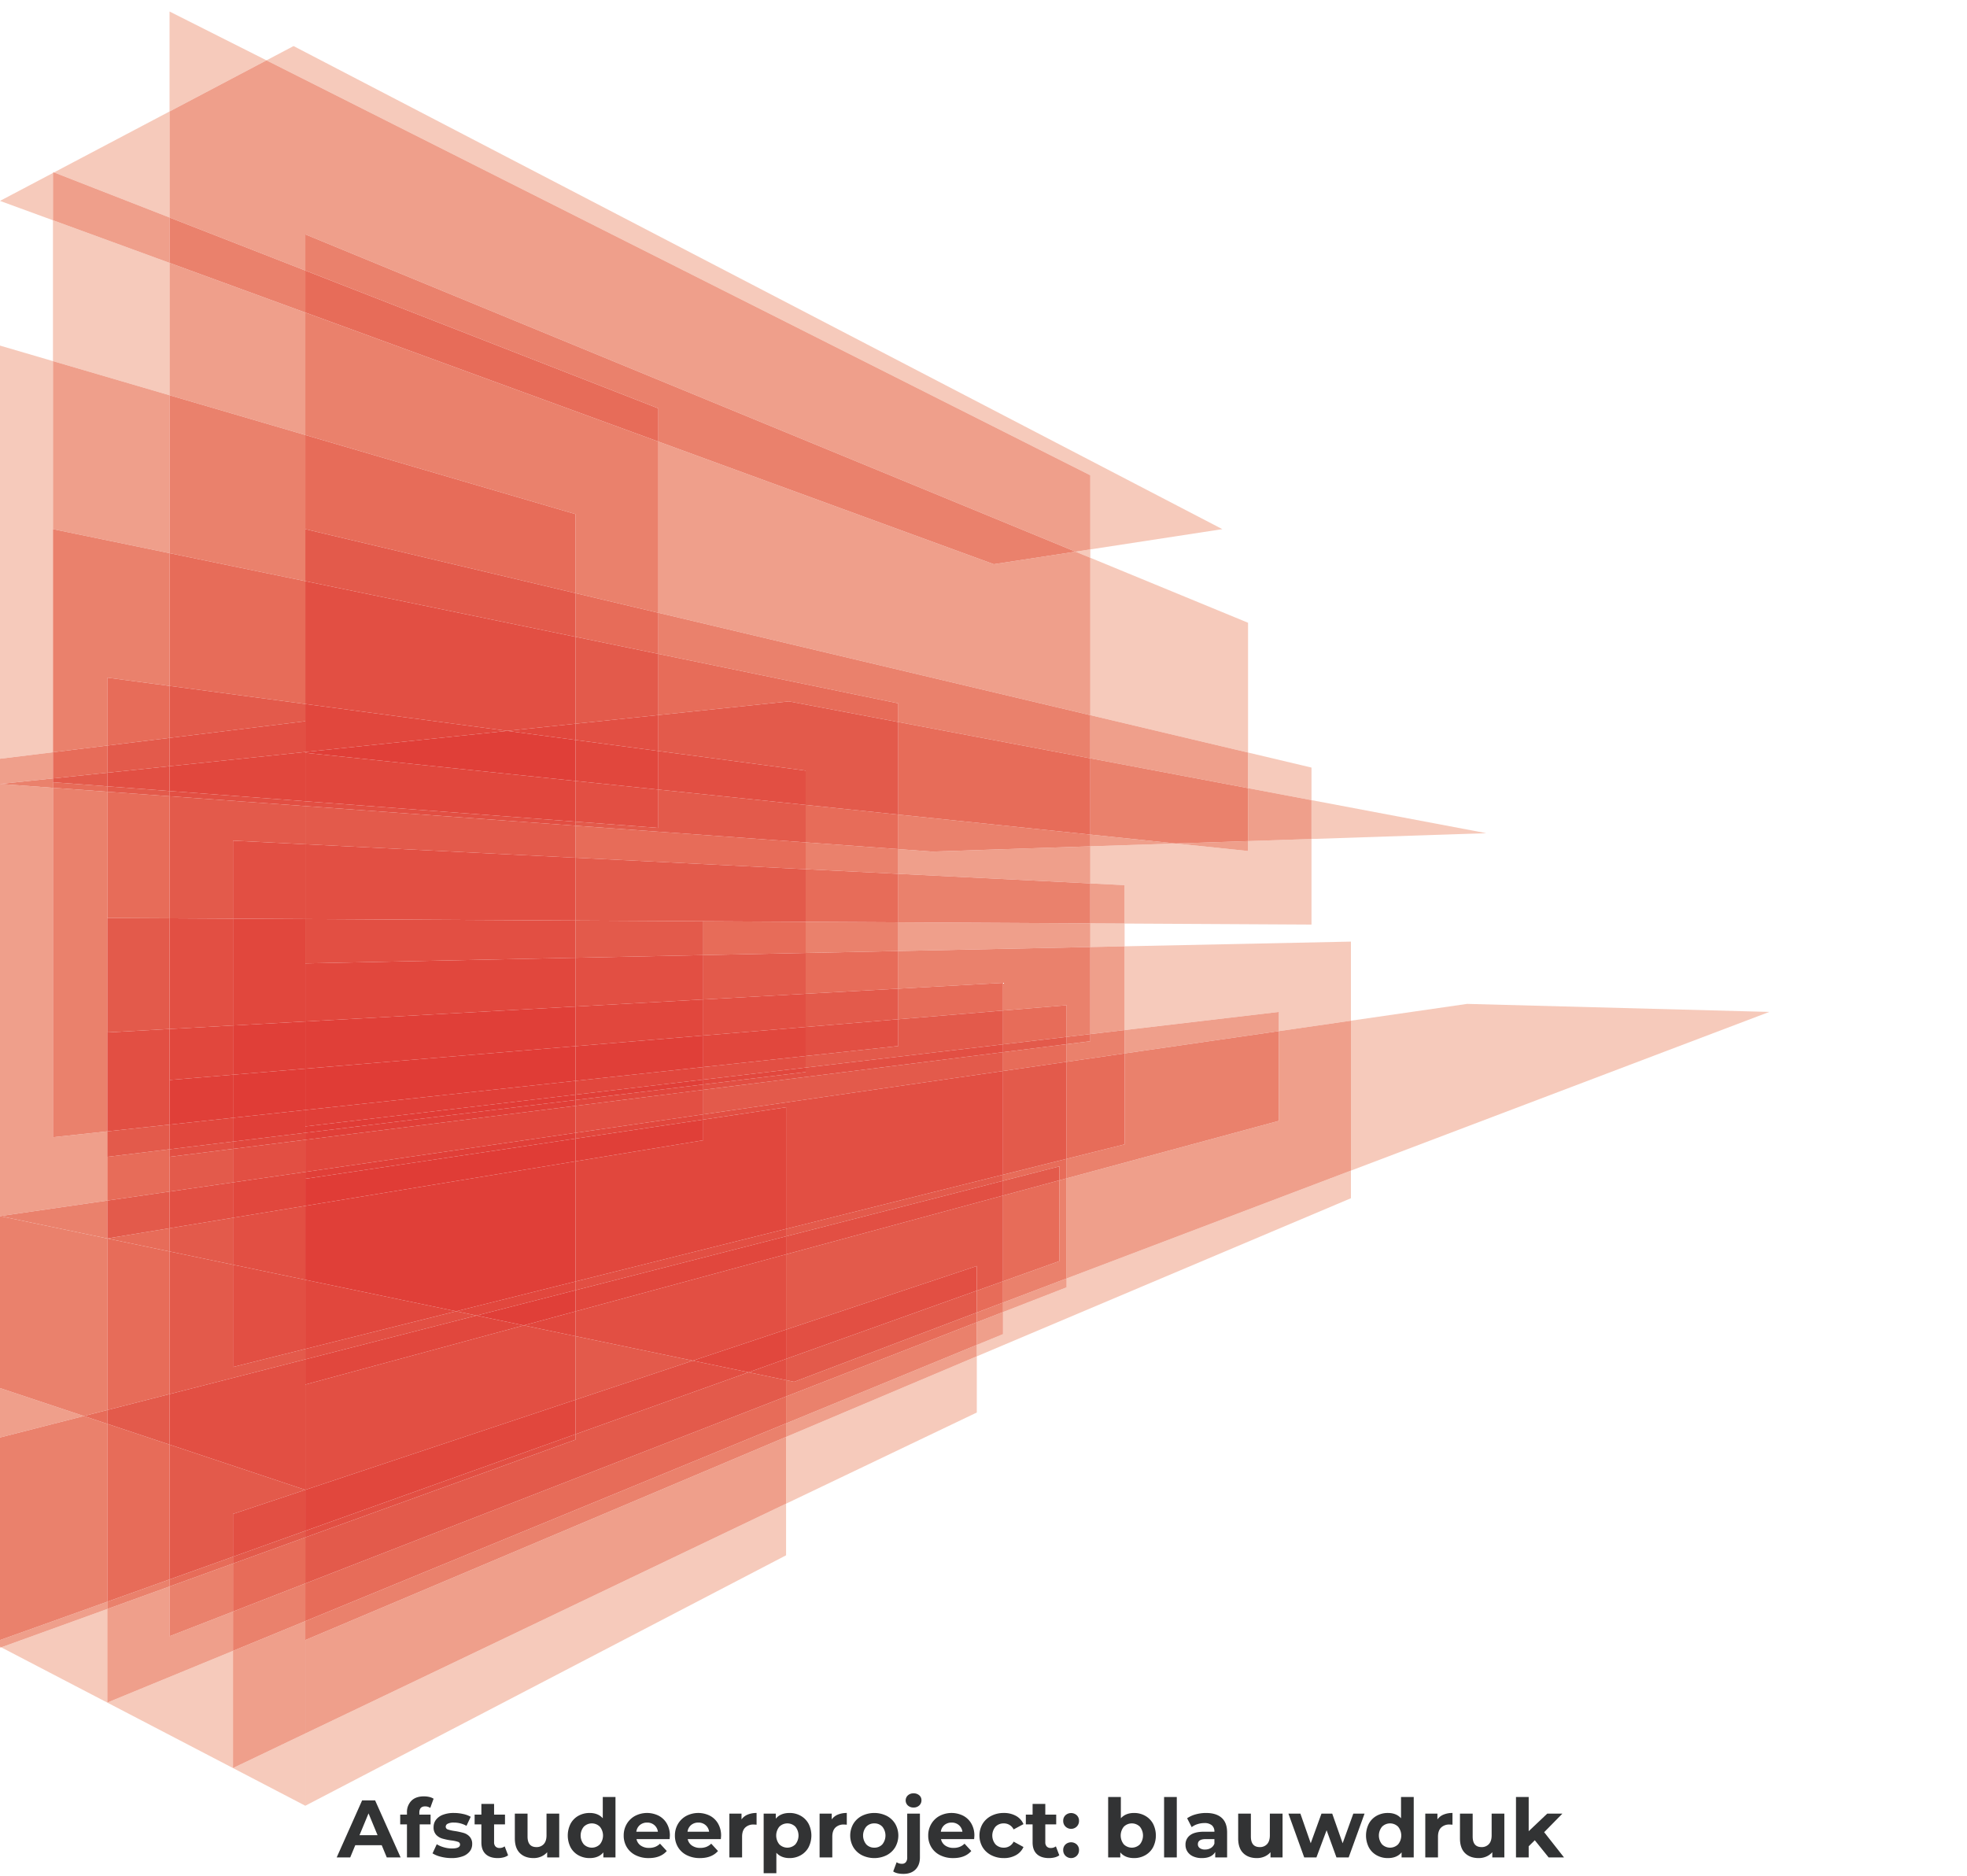 <svg xmlns="http://www.w3.org/2000/svg" viewBox="0 0 1417.323 1351.406"><title>hoofdbeeld</title><path d="M167.887,1273.799l52.101,27.135v-52.037ZM77.307,1226.623l90.58,47.175v-84.427ZM.896,1186.824,77.307,1226.621v-67.424Z" style="fill:#f6cabb"/><path d="M0,1187.148l.896-.324-.896-.466Zm0-640.508,38.162-4.691V260.165L0,248.99Z" style="fill:#f6cabb"/><polygon points="0 1186.358 0.896 1186.824 77.307 1159.197 77.307 1153.945 0 1181.596 0 1035.637 60.429 1020.175 0 1000.033 0 1186.358" style="fill:#ef9f8b"/><polygon points="0 546.64 0 876.131 77.307 864.951 77.307 815.083 38.162 819.305 38.162 567.564 0 564.796 38.162 560.803 38.162 541.949 0 546.64" style="fill:#ef9f8b"/><polygon points="0 1000.033 60.429 1020.175 77.307 1015.856 77.307 892.262 0 876.132 0 1000.033" style="fill:#ea816c"/><polygon points="219.988 1248.897 219.988 1300.934 566.404 1120.508 566.404 1083.324 219.988 1248.897" style="fill:#f6cabb"/><polygon points="122.174 1142.975 77.307 1159.197 77.307 1226.622 77.308 1226.622 167.886 1189.37 167.886 1161.049 122.174 1178.826 122.174 1142.975" style="fill:#ef9f8b"/><polygon points="122.174 1137.897 77.307 1153.945 77.307 1159.197 122.174 1142.975 122.174 1137.897" style="fill:#ea816c"/><polygon points="77.307 892.262 77.307 1015.856 122.174 1004.376 122.174 901.623 77.307 892.262" style="fill:#e76c59"/><polygon points="785.623 665.23 785.623 682.288 810.331 681.773 810.331 665.367 785.623 665.23" style="fill:#f6cabb"/><path d="M703.831,977.168l-137.427,58.064v48.091l137.427-65.685ZM167.886,1273.799h0v-.001" style="fill:#f6cabb"/><polygon points="219.987 1167.943 167.886 1189.371 167.886 1273.799 167.887 1273.798 219.987 1248.897 219.987 1167.943" style="fill:#ef9f8b"/><polygon points="566.405 1035.232 219.987 1181.596 219.987 1167.943 219.987 1248.897 566.405 1083.323 566.405 1035.232" style="fill:#ef9f8b"/><polygon points="219.987 1140.788 167.886 1161.049 167.886 1189.371 219.987 1167.943 219.987 1140.788" style="fill:#ea816c"/><polygon points="38.163 567.565 38.163 819.305 77.307 815.084 77.307 743.811 77.307 570.404 38.163 567.565" style="fill:#ea816c"/><polygon points="77.307 570.404 77.307 743.811 77.307 661.344 122.174 661.59 122.174 573.658 77.307 570.404" style="fill:#e76c59"/><path d="M774.957,397.451l10.666,4.393v-6.029ZM122.174,80.307,192.02,43.473l-69.846-35.174Z" style="fill:#f6cabb"/><polygon points="647.25 664.471 647.25 685.171 785.623 682.288 785.623 665.23 647.25 664.471" style="fill:#ef9f8b"/><polygon points="580.534 664.105 580.534 686.561 647.25 685.171 647.25 664.471 580.534 664.105" style="fill:#ea816c"/><polygon points="122.174 573.658 122.174 661.59 167.886 661.841 167.886 605.64 219.988 608.239 219.988 580.753 122.174 573.658" style="fill:#e35a4b"/><polyline points="506.751 663.7 506.751 688.098 580.534 686.561 580.534 664.105 506.751 663.7" style="fill:#e76c59"/><polygon points="167.886 605.64 167.886 661.841 219.988 662.127 219.988 608.239 167.886 605.64" style="fill:#e24f43"/><polygon points="167.886 1126.448 122.174 1142.975 122.174 1178.826 167.886 1161.049 167.886 1126.448" style="fill:#ea816c"/><polygon points="167.886 1121.547 122.174 1137.897 122.174 1142.975 167.886 1126.448 167.886 1121.547" style="fill:#e76c59"/><polygon points="122.174 901.624 122.174 1004.376 219.988 979.348 219.988 971.849 167.886 984.858 167.886 911.161 122.174 901.624" style="fill:#e35a4b"/><polygon points="167.886 911.161 167.886 984.858 219.988 971.849 219.988 922.031 167.886 911.161" style="fill:#e24f43"/><polygon points="219.987 1107.61 167.886 1126.448 167.886 1161.049 219.987 1140.788 219.987 1107.61" style="fill:#e76c59"/><polygon points="219.987 1102.911 167.886 1121.546 167.886 1126.447 219.987 1107.61 219.987 1102.911" style="fill:#e35a4b"/><path d="M899.286,542.166v25.651l45.712,8.636V552.996Zm45.712,62.278-45.712,1.517v7.156l-52.099-5.427-61.564,2.043v26.723l24.708,1.233v27.677l134.668.739Z" style="fill:#f6cabb"/><polygon points="785.623 636.456 785.623 665.231 810.331 665.366 810.331 637.689 785.623 636.456" style="fill:#ef9f8b"/><polygon points="785.623 609.733 671.684 613.514 647.25 611.742 647.25 629.554 785.623 636.457 785.623 609.733" style="fill:#ef9f8b"/><polygon points="647.25 629.554 647.25 664.471 785.623 665.231 785.623 636.457 647.25 629.554" style="fill:#ea816c"/><polygon points="580.534 606.903 580.534 626.225 647.25 629.554 647.25 611.742 580.534 606.903" style="fill:#ea816c"/><polygon points="580.534 626.225 580.534 664.105 647.25 664.471 647.25 629.553 580.534 626.225" style="fill:#e76c59"/><polygon points="414.688 594.874 414.688 617.952 580.534 626.225 580.534 606.903 414.688 594.874" style="fill:#e76c59"/><polygon points="219.987 580.752 219.987 608.239 414.688 617.952 414.688 594.874 219.987 580.752" style="fill:#e35a4b"/><polygon points="414.688 617.952 414.688 663.194 506.751 663.699 580.534 664.105 580.534 626.225 414.688 617.952" style="fill:#e35a4b"/><polygon points="219.987 608.239 219.987 662.126 414.688 663.195 414.688 617.952 219.987 608.239" style="fill:#e24f43"/><path d="M973.415,678.376l-163.084,3.397v60.329L921.487,729.029v13.836l51.928-7.51Zm0,164.984-204.879,77.703v6.4l-45.808,17.815v15.907l-18.896,7.772v8.211L973.415,863.266Z" style="fill:#f6cabb"/><polygon points="722.728 945.278 703.831 952.627 703.831 968.957 722.728 961.186 722.728 945.278" style="fill:#ef9f8b"/><polygon points="810.331 681.773 785.623 682.288 785.623 745.008 810.331 742.102 810.331 681.773" style="fill:#ef9f8b"/><polygon points="703.831 968.957 566.405 1025.475 566.405 1035.232 703.831 977.167 703.831 968.957" style="fill:#ef9f8b"/><polygon points="566.405 1025.475 219.987 1167.943 219.987 1181.596 566.405 1035.232 566.405 1025.475" style="fill:#ea816c"/><polygon points="703.831 952.626 566.405 1006.07 566.405 1025.476 703.831 968.957 703.831 952.626" style="fill:#ea816c"/><polygon points="566.405 1006.07 219.987 1140.788 219.987 1167.943 566.405 1025.475 566.405 1006.07" style="fill:#e76c59"/><polygon points="785.623 682.288 647.25 685.171 647.25 712.286 722.728 708.111 722.728 728.035 768.536 724.218 768.536 747.018 785.623 745.008 785.623 682.288" style="fill:#ea816c"/><polygon points="722.728 708.111 647.25 712.286 647.25 734.325 722.728 728.035 722.728 708.111" style="fill:#e76c59"/><polygon points="647.25 685.171 580.533 686.561 580.533 715.976 647.25 712.286 647.25 685.171" style="fill:#e76c59"/><polygon points="647.25 712.286 580.533 715.976 580.533 739.885 647.25 734.325 647.25 712.286" style="fill:#e35a4b"/><polygon points="580.534 686.561 506.75 688.098 506.75 720.057 580.534 715.976 580.534 686.561" style="fill:#e35a4b"/><polygon points="580.534 715.976 506.75 720.057 506.75 746.033 580.534 739.885 580.534 715.976" style="fill:#e24f43"/><polygon points="768.536 921.064 722.728 938.437 722.728 945.278 768.536 927.464 768.536 921.064" style="fill:#ef9f8b"/><polygon points="722.728 938.437 703.831 945.604 703.831 952.626 722.728 945.278 722.728 938.437" style="fill:#ea816c"/><polygon points="703.831 945.603 572.208 995.524 566.405 994.313 566.405 1006.07 703.831 952.626 703.831 945.603" style="fill:#e76c59"/><polygon points="539.374 988.673 414.689 1033.271 414.689 1037.215 219.988 1107.61 219.988 1140.788 566.404 1006.07 566.404 994.313 539.374 988.673" style="fill:#e35a4b"/><polygon points="414.688 1033.271 219.988 1102.911 219.988 1107.61 414.688 1037.215 414.688 1033.271" style="fill:#e24f43"/><polygon points="768.536 724.218 722.728 728.035 722.728 752.405 768.536 747.018 768.536 724.218" style="fill:#e76c59"/><polygon points="722.728 728.035 647.25 734.325 647.25 753.61 580.534 760.806 580.534 769.129 722.728 752.406 722.728 728.035" style="fill:#e35a4b"/><polygon points="580.534 760.806 506.75 768.764 506.75 777.807 580.534 769.129 580.534 760.806" style="fill:#e24f43"/><polygon points="647.25 734.325 580.533 739.885 580.533 760.806 647.25 753.61 647.25 734.325" style="fill:#e24f43"/><polygon points="580.534 739.885 506.75 746.034 506.75 768.764 580.534 760.806 580.534 739.885" style="fill:#e1473d"/><polygon points="921.487 729.029 810.331 742.103 810.331 758.941 921.487 742.865 921.487 729.029" style="fill:#ef9f8b"/><polygon points="810.331 742.103 785.623 745.008 785.623 750.151 768.536 752.297 768.536 764.985 810.331 758.941 810.331 742.103" style="fill:#ea816c"/><polygon points="785.623 745.008 768.536 747.018 768.536 752.297 785.623 750.151 785.623 745.008" style="fill:#e76c59"/><polygon points="328.674 944.71 219.987 971.849 219.987 979.348 343.373 947.777 328.674 944.71" style="fill:#e24f43"/><polygon points="768.536 752.296 722.728 758.048 722.728 771.61 768.536 764.985 768.536 752.296" style="fill:#e76c59"/><polygon points="722.728 758.048 506.75 785.163 506.75 802.845 722.728 771.61 722.728 758.048" style="fill:#e35a4b"/><polygon points="219.987 922.033 219.987 971.849 328.674 944.71 219.987 922.033" style="fill:#e1473d"/><polygon points="768.536 747.018 722.728 752.405 722.728 758.048 768.536 752.296 768.536 747.018" style="fill:#e35a4b"/><polygon points="722.728 752.405 580.534 769.129 580.534 772.355 506.75 781.312 506.75 785.163 722.728 758.048 722.728 752.405" style="fill:#e24f43"/><polygon points="580.534 769.129 506.75 777.807 506.75 781.312 580.534 772.355 580.534 769.129" style="fill:#e1473d"/><polygon points="785.623 401.844 785.623 515.236 899.286 542.166 899.286 448.661 785.623 401.844" style="fill:#f6cabb"/><polygon points="474.369 318.128 474.369 441.491 785.623 515.236 785.623 401.844 774.957 397.451 716.09 406.482 474.369 318.128" style="fill:#ef9f8b"/><path d="M785.623,515.236v31.106l113.663,21.475V542.166Zm113.663,90.725-52.099,1.729,52.099,5.427Z" style="fill:#ef9f8b"/><polygon points="474.369 441.491 474.369 471.106 647.25 506.73 647.25 520.199 785.623 546.342 785.623 515.236 474.369 441.491" style="fill:#ea816c"/><polygon points="474.369 471.106 474.369 515.156 568.449 505.311 647.25 520.198 647.25 506.729 474.369 471.106" style="fill:#e76c59"/><path d="M38.163,123.916v.695l.757-.399Zm0,34.77V260.164l84.011,24.599v-95.37Z" style="fill:#f6cabb"/><polygon points="38.163 260.164 38.163 381.22 122.174 398.532 122.174 284.763 38.163 260.164" style="fill:#ef9f8b"/><polygon points="38.163 381.22 38.163 541.95 77.307 537.138 77.307 488.197 122.174 494.171 122.174 398.532 38.163 381.22" style="fill:#ea816c"/><polygon points="77.307 537.138 38.163 541.95 38.163 560.803 77.307 556.707 77.307 537.138" style="fill:#e76c59"/><polygon points="77.307 488.197 77.307 537.138 122.174 531.623 122.174 494.171 77.307 488.197" style="fill:#e76c59"/><polygon points="122.174 531.623 77.307 537.138 77.307 556.707 122.174 552.011 122.174 531.623" style="fill:#e35a4b"/><polygon points="122.174 189.393 122.174 284.763 219.988 313.404 219.988 225.146 122.174 189.393" style="fill:#ef9f8b"/><polygon points="122.174 284.763 122.174 398.532 219.988 418.688 219.988 381.22 219.988 313.404 122.174 284.763" style="fill:#ea816c"/><polygon points="122.174 398.532 122.174 494.171 219.988 507.193 219.988 418.687 122.174 398.532" style="fill:#e76c59"/><polygon points="122.174 494.171 122.174 531.623 219.988 519.599 219.988 541.776 219.988 507.193 122.174 494.171" style="fill:#e35a4b"/><polygon points="219.987 519.599 122.174 531.623 122.174 552.012 219.987 541.776 219.987 519.599" style="fill:#e24f43"/><polygon points="219.987 225.146 219.987 313.403 414.688 370.413 414.688 427.351 474.369 441.491 474.369 318.128 219.987 225.146" style="fill:#ea816c"/><polygon points="219.987 313.404 219.987 381.22 414.688 427.351 414.688 370.413 219.987 313.404" style="fill:#e76c59"/><polygon points="414.688 427.351 414.688 458.808 474.37 471.106 474.37 441.491 414.688 427.351" style="fill:#e76c59"/><polygon points="219.987 381.22 219.987 418.688 414.688 458.808 414.688 427.351 219.987 381.22" style="fill:#e35a4b"/><polygon points="414.688 458.808 414.688 521.401 474.37 515.156 474.37 471.106 414.688 458.808" style="fill:#e35a4b"/><polygon points="219.987 418.687 219.987 507.193 365.425 526.556 414.688 521.401 414.688 458.808 219.987 418.687" style="fill:#e24f43"/><polygon points="219.987 507.193 219.987 541.776 365.425 526.556 219.987 507.193" style="fill:#e1473d"/><polygon points="122.174 827.998 77.307 833.445 77.307 864.952 122.174 858.463 122.174 833.445 122.174 827.998" style="fill:#e76c59"/><polygon points="122.174 810.244 77.307 815.083 77.307 833.445 122.174 827.998 122.174 810.244" style="fill:#e35a4b"/><polygon points="77.307 661.344 77.307 743.81 122.174 741.329 122.174 661.59 77.307 661.344" style="fill:#e35a4b"/><polygon points="122.174 741.329 77.307 743.811 77.307 815.083 122.174 810.244 122.174 741.329" style="fill:#e24f43"/><polygon points="122.174 661.59 122.174 741.329 167.886 738.8 167.886 661.841 122.174 661.59" style="fill:#e24f43"/><polygon points="167.886 738.8 122.174 741.329 122.174 810.244 122.174 778.083 167.886 774.273 167.886 738.8" style="fill:#e1473d"/><polygon points="414.688 663.195 414.688 690.016 506.751 688.098 506.751 663.7 414.688 663.195" style="fill:#e35a4b"/><polygon points="219.987 662.126 219.987 735.918 219.987 694.072 414.688 690.016 414.688 663.195 219.987 662.126" style="fill:#e24f43"/><polygon points="167.886 661.841 167.886 738.8 219.988 735.918 219.988 662.126 167.886 661.841" style="fill:#e1473d"/><polygon points="219.987 735.919 167.886 738.8 167.886 774.273 219.987 769.931 219.987 735.919" style="fill:#e03f38"/><polygon points="167.886 827.706 122.174 833.444 122.174 858.463 167.886 851.852 167.886 827.706" style="fill:#e35a4b"/><polygon points="219.987 821.165 167.886 827.705 167.886 851.852 219.987 844.317 219.987 821.165" style="fill:#e24f43"/><polygon points="167.886 822.449 122.174 827.998 122.174 833.445 167.886 827.705 167.886 822.449" style="fill:#e24f43"/><polygon points="219.987 816.124 167.886 822.449 167.886 827.706 219.987 821.165 219.987 816.124" style="fill:#e1473d"/><polygon points="167.886 805.313 122.174 810.244 122.174 827.998 167.886 822.449 167.886 805.313" style="fill:#e1473d"/><polygon points="219.987 799.694 167.886 805.314 167.886 822.449 219.987 816.124 219.987 799.694" style="fill:#e03f38"/><polygon points="167.886 774.273 122.174 778.082 122.174 810.244 167.886 805.314 167.886 774.273" style="fill:#e03f38"/><polygon points="219.987 769.931 167.886 774.273 167.886 805.314 219.987 799.694 219.987 769.931" style="fill:#e03c36"/><polygon points="414.688 663.195 506.751 663.7 506.751 663.699 414.688 663.194 414.688 663.195" style="fill:#e24f43"/><polygon points="219.987 662.126 219.987 662.126 414.688 663.195 414.688 663.194 219.987 662.126" style="fill:#e1473d"/><polygon points="506.751 688.098 414.688 690.016 414.688 725.149 506.751 720.057 506.751 688.098" style="fill:#e24f43"/><polygon points="414.688 690.016 219.988 694.073 219.988 735.919 414.688 725.149 414.688 690.016" style="fill:#e1473d"/><polygon points="506.751 720.057 414.688 725.149 414.688 753.706 506.751 746.034 506.751 720.057" style="fill:#e1473d"/><polygon points="414.688 725.149 219.988 735.918 219.988 769.931 414.688 753.706 414.688 725.149" style="fill:#e03f38"/><polygon points="506.751 768.764 414.688 778.694 414.688 788.634 506.751 777.807 506.751 768.764" style="fill:#e1473d"/><polygon points="414.688 778.694 219.988 799.694 219.988 811.534 414.688 788.635 414.688 778.694" style="fill:#e03f38"/><polygon points="506.751 746.034 414.688 753.706 414.688 778.694 506.751 768.764 506.751 746.034" style="fill:#e03f38"/><polygon points="414.688 753.706 219.988 769.931 219.988 799.694 414.688 778.694 414.688 753.706" style="fill:#e03c36"/><polygon points="506.751 785.163 414.688 796.72 414.688 816.159 506.751 802.845 506.751 785.163" style="fill:#e24f43"/><polygon points="414.688 796.72 219.988 821.164 219.988 844.317 414.688 816.159 414.688 796.72" style="fill:#e1473d"/><polygon points="506.751 781.312 414.688 792.488 414.688 796.72 506.751 785.163 506.751 781.312" style="fill:#e1473d"/><polygon points="414.688 792.488 219.988 816.124 219.988 821.164 414.688 796.72 414.688 792.488" style="fill:#e03f38"/><polygon points="506.751 777.807 414.688 788.635 414.688 792.488 506.751 781.312 506.751 777.807" style="fill:#e03f38"/><polygon points="414.688 788.634 219.988 811.534 219.988 816.124 414.688 792.488 414.688 788.634" style="fill:#e03c36"/><polygon points="0 1035.637 0 1181.596 77.307 1153.945 77.307 1025.801 60.429 1020.175 0 1035.637" style="fill:#ea816c"/><polygon points="77.307 1015.857 60.428 1020.175 77.307 1025.801 77.307 1015.857" style="fill:#e76c59"/><polygon points="77.307 1025.801 77.307 1153.945 122.174 1137.897 122.174 1040.757 77.307 1025.801" style="fill:#e76c59"/><polygon points="122.174 1004.376 77.307 1015.857 77.307 1025.801 122.174 1040.757 122.174 1004.376" style="fill:#e35a4b"/><polygon points="122.174 1040.757 122.174 1137.897 167.886 1121.546 167.886 1090.728 219.988 1073.361 122.174 1040.757" style="fill:#e35a4b"/><polygon points="219.987 979.348 122.174 1004.376 122.174 1040.756 219.987 1073.36 219.987 979.348" style="fill:#e24f43"/><polygon points="219.987 1073.36 167.886 1090.728 167.886 1121.547 219.987 1102.911 219.987 1073.36" style="fill:#e24f43"/><polygon points="414.688 962.657 414.688 1008.46 499.198 980.29 414.688 962.657" style="fill:#e35a4b"/><polygon points="377.387 954.874 219.987 997.503 219.987 1073.361 414.688 1008.461 414.688 962.657 377.387 954.874" style="fill:#e24f43"/><polygon points="499.198 980.29 414.688 1008.46 414.688 1033.271 539.374 988.673 499.198 980.29" style="fill:#e24f43"/><polygon points="414.688 1008.46 219.988 1073.361 219.988 1102.911 414.688 1033.271 414.688 1008.46" style="fill:#e1473d"/><polygon points="343.372 947.777 219.987 979.348 219.987 997.503 377.387 954.875 343.372 947.777" style="fill:#e1473d"/><path d="M0,144.736l38.162,13.949V124.611Zm38.92-20.524L122.174,156.718V80.307ZM192.02,43.473,785.623,342.411v53.404l95.131-14.594L211.526,33.187Z" style="fill:#f6cabb"/><polygon points="192.02 43.473 122.174 80.307 122.174 156.718 219.987 194.908 219.987 168.864 774.957 397.45 785.623 395.814 785.623 342.411 192.02 43.473" style="fill:#ef9f8b"/><polygon points="219.987 168.864 219.987 194.908 474.369 294.228 474.369 318.128 716.09 406.481 774.957 397.451 219.987 168.864" style="fill:#ea816c"/><polygon points="38.92 124.212 38.163 124.611 38.163 158.686 122.174 189.393 122.174 156.717 38.92 124.212" style="fill:#ef9f8b"/><polygon points="122.174 156.717 122.174 189.393 219.988 225.146 219.988 194.908 122.174 156.717" style="fill:#ea816c"/><polygon points="219.987 194.908 219.987 225.146 474.369 318.128 474.369 294.228 219.987 194.908" style="fill:#e76c59"/><polygon points="944.999 576.453 944.999 604.444 1071.019 600.262 944.999 576.453" style="fill:#f6cabb"/><polygon points="0 564.797 38.162 567.565 38.162 560.803 0 564.797" style="fill:#ea816c"/><polygon points="38.163 560.803 38.163 560.803 38.163 567.564 77.307 570.404 77.307 566.512 38.163 563.561 38.163 560.803" style="fill:#e76c59"/><polygon points="77.307 566.512 77.307 570.404 122.174 573.658 122.174 569.895 77.307 566.512" style="fill:#e35a4b"/><polygon points="122.174 569.895 122.174 573.658 219.988 580.752 219.988 577.27 122.174 569.895" style="fill:#e24f43"/><path d="M899.286,567.817v38.145l45.712-1.517V576.453ZM785.623,601.277v8.456l61.565-2.043Z" style="fill:#ef9f8b"/><polygon points="647.25 586.864 647.25 611.742 671.684 613.515 785.623 609.733 785.623 601.277 647.25 586.864" style="fill:#ea816c"/><polygon points="580.534 579.914 580.534 606.903 647.25 611.742 647.25 586.864 580.534 579.914" style="fill:#e76c59"/><polygon points="474.369 568.856 474.369 596.451 414.688 591.951 414.688 594.874 580.534 606.903 580.534 579.914 474.369 568.856" style="fill:#e35a4b"/><polygon points="219.987 577.27 219.987 580.752 414.688 594.874 414.688 591.951 219.987 577.27" style="fill:#e24f43"/><polygon points="785.623 546.341 785.623 601.277 847.188 607.69 899.286 605.961 899.286 567.816 785.623 546.341" style="fill:#ea816c"/><polygon points="647.25 520.198 647.25 586.864 785.623 601.277 785.623 546.341 647.25 520.198" style="fill:#e76c59"/><polygon points="568.449 505.311 474.369 515.156 474.369 541.061 580.534 555.195 580.534 579.914 647.249 586.864 647.249 520.198 568.449 505.311" style="fill:#e35a4b"/><polygon points="474.369 541.061 474.369 568.855 580.534 579.914 580.534 555.195 474.369 541.061" style="fill:#e24f43"/><polygon points="77.307 556.707 38.163 560.803 38.163 563.56 77.307 566.512 77.307 556.707" style="fill:#e35a4b"/><polygon points="122.174 552.011 77.307 556.707 77.307 566.512 122.174 569.895 122.174 552.011" style="fill:#e24f43"/><polygon points="219.987 541.776 122.174 552.011 122.174 569.895 219.987 577.27 219.987 541.776" style="fill:#e1473d"/><polygon points="414.688 562.639 414.688 591.951 474.37 596.451 474.37 568.856 414.688 562.639" style="fill:#e24f43"/><polygon points="219.987 541.776 219.987 541.776 219.987 577.27 414.688 591.951 414.688 562.639 219.987 542.358 219.987 541.776" style="fill:#e1473d"/><polygon points="474.369 515.156 414.688 521.401 414.688 533.115 474.369 541.061 474.369 515.156" style="fill:#e24f43"/><polygon points="414.688 521.401 365.425 526.556 414.688 533.115 414.688 521.401" style="fill:#e1473d"/><polygon points="414.688 533.115 414.688 562.639 474.37 568.855 474.37 541.061 414.688 533.115" style="fill:#e1473d"/><polygon points="365.425 526.556 219.988 541.775 219.988 542.359 414.688 562.639 414.688 533.115 365.425 526.556" style="fill:#e03f38"/><polygon points="1057.136 723.248 973.415 735.355 973.415 843.36 1274.871 729.029 1057.136 723.248" style="fill:#f6cabb"/><polygon points="0 876.131 77.307 892.262 77.307 864.951 0 876.131" style="fill:#ea816c"/><path d="M77.307,892.262,0,876.131Z" style="fill:#e76c59"/><polygon points="77.307 864.951 77.307 864.951 77.307 892.261 122.174 901.623 122.174 884.869 77.307 892.261 77.307 864.951" style="fill:#e76c59"/><polygon points="77.307 892.261 77.307 892.262 122.174 901.624 122.174 901.623 77.307 892.261" style="fill:#e35a4b"/><polygon points="167.886 877.337 122.174 884.869 122.174 901.623 167.886 911.161 167.886 877.337" style="fill:#e35a4b"/><polygon points="122.174 901.623 122.174 901.623 167.886 911.162 167.886 911.16 122.174 901.623" style="fill:#e24f43"/><polygon points="219.987 868.753 167.886 877.337 167.886 911.16 219.987 922.032 219.987 922.033 219.987 868.753" style="fill:#e24f43"/><polygon points="167.886 911.161 167.886 911.162 219.988 922.032 219.988 922.031 167.886 911.161" style="fill:#e1473d"/><polygon points="973.415 735.355 921.487 742.865 921.487 807.514 768.536 848.939 768.536 921.064 973.415 843.36 973.415 735.355" style="fill:#ef9f8b"/><polygon points="768.536 848.939 763.384 850.334 763.384 908.549 722.728 923.091 722.728 938.437 768.536 921.064 768.536 848.939" style="fill:#ea816c"/><polygon points="722.728 923.091 703.831 929.85 703.831 945.603 722.728 938.436 722.728 923.091" style="fill:#e76c59"/><polygon points="703.831 929.85 566.405 979.005 566.405 994.313 572.208 995.523 703.831 945.603 703.831 929.85" style="fill:#e35a4b"/><polygon points="566.405 979.005 539.374 988.673 566.405 994.313 566.405 979.005" style="fill:#e24f43"/><polygon points="921.487 742.865 810.331 758.941 810.331 824.441 768.536 834.877 768.536 848.938 921.487 807.514 921.487 742.865" style="fill:#ea816c"/><polygon points="810.331 758.941 768.536 764.985 768.536 834.878 810.331 824.441 810.331 758.941" style="fill:#e76c59"/><polygon points="768.536 834.878 722.728 846.316 722.728 850.709 763.384 840.306 763.384 850.334 768.536 848.939 768.536 834.878" style="fill:#e76c59"/><polygon points="722.728 846.316 566.405 885.349 566.405 890.709 722.728 850.709 722.728 846.316" style="fill:#e35a4b"/><polygon points="566.405 885.349 414.688 923.232 414.688 929.529 566.405 890.709 566.405 885.349" style="fill:#e24f43"/><polygon points="414.688 923.232 328.674 944.71 343.372 947.777 414.688 929.529 414.688 923.232" style="fill:#e1473d"/><polygon points="768.536 764.985 722.728 771.61 722.728 846.316 768.536 834.878 768.536 764.985" style="fill:#e35a4b"/><polygon points="722.728 771.61 506.75 802.845 506.75 806.615 566.405 797.745 566.405 885.35 722.728 846.315 722.728 771.61" style="fill:#e24f43"/><polygon points="566.405 797.745 506.75 806.615 506.75 821.507 414.688 836.675 414.688 923.233 566.405 885.349 566.405 797.745" style="fill:#e1473d"/><polygon points="414.688 836.675 219.988 868.753 219.988 922.033 328.674 944.71 414.688 923.232 414.688 836.675" style="fill:#e03f38"/><polygon points="122.174 858.463 77.307 864.952 77.307 892.261 122.174 884.869 122.174 858.463" style="fill:#e35a4b"/><polygon points="167.886 851.852 122.174 858.463 122.174 884.869 167.886 877.337 167.886 851.852" style="fill:#e24f43"/><polygon points="219.987 844.317 167.886 851.852 167.886 877.338 219.987 868.753 219.987 844.317" style="fill:#e1473d"/><polygon points="506.751 802.845 414.688 816.159 414.688 820.303 506.751 806.614 506.751 802.845" style="fill:#e1473d"/><polygon points="414.688 816.159 219.988 844.317 219.988 849.252 414.688 820.303 414.688 816.159" style="fill:#e03f38"/><polygon points="506.751 806.615 414.688 820.303 414.688 836.675 506.751 821.507 506.751 806.615" style="fill:#e03f38"/><polygon points="414.688 820.303 219.988 849.252 219.988 868.753 414.688 836.675 414.688 820.303" style="fill:#e03c36"/><polygon points="763.384 850.334 722.728 861.344 722.728 923.091 763.384 908.549 763.384 850.334" style="fill:#e76c59"/><polygon points="722.728 861.345 566.405 903.682 566.405 957.888 703.831 912.08 703.831 929.85 722.728 923.091 722.728 861.345" style="fill:#e35a4b"/><polygon points="566.405 903.682 414.688 944.772 414.688 962.657 499.198 980.29 566.405 957.888 566.405 903.682" style="fill:#e24f43"/><polygon points="414.688 944.772 377.387 954.875 414.688 962.657 414.688 944.772" style="fill:#e1473d"/><polygon points="703.831 912.079 566.405 957.888 566.405 979.005 703.831 929.85 703.831 912.079" style="fill:#e24f43"/><polygon points="566.405 957.888 499.198 980.29 539.374 988.673 566.405 979.005 566.405 957.888" style="fill:#e1473d"/><polygon points="763.384 840.306 722.728 850.71 722.728 861.345 763.384 850.333 763.384 840.306" style="fill:#e35a4b"/><polygon points="722.728 850.709 566.405 890.709 566.405 903.682 722.728 861.345 722.728 850.709" style="fill:#e24f43"/><polygon points="566.405 890.709 414.688 929.529 414.688 944.772 566.405 903.682 566.405 890.709" style="fill:#e1473d"/><polygon points="414.688 929.529 343.372 947.777 377.387 954.874 414.688 944.772 414.688 929.529" style="fill:#e03f38"/><path d="M275.052,1329.382H255.984l-3.637,8.8H242.608l18.304-41.067h9.387l18.363,41.067H278.689Zm-2.992-7.217-6.512-15.723-6.512,15.723Z" style="fill:#323334"/><path d="M302.156,1307.322H310.252v7.04h-7.861v23.819h-9.152v-23.819h-4.87v-7.04h4.87v-1.408a11.513,11.513,0,0,1,3.197-8.565q3.197-3.168,9.005-3.168a16.772,16.772,0,0,1,3.902.44,9.493,9.493,0,0,1,3.08,1.261l-2.406,6.63a6.258,6.258,0,0,0-3.696-1.115q-4.167,0-4.166,4.576Z" style="fill:#323334"/><path d="M317.644,1337.683a20.028,20.028,0,0,1-5.984-2.435l3.051-6.57a19.217,19.217,0,0,0,5.104,2.2,21.381,21.381,0,0,0,5.867.851q5.808,0,5.808-2.875a2.035,2.035,0,0,0-1.584-1.937,23.602,23.602,0,0,0-4.869-.997,46.824,46.824,0,0,1-6.395-1.35,9.909,9.909,0,0,1-4.371-2.698,7.674,7.674,0,0,1-1.848-5.515,8.638,8.638,0,0,1,1.73-5.31,11.141,11.141,0,0,1,5.046-3.608,21.566,21.566,0,0,1,7.832-1.29,30.775,30.775,0,0,1,6.659.732,18.685,18.685,0,0,1,5.485,2.024l-3.051,6.513a18.214,18.214,0,0,0-9.093-2.348,9.247,9.247,0,0,0-4.4.822,2.414,2.414,0,0,0-1.466,2.111,2.096,2.096,0,0,0,1.584,2.054,27.96,27.96,0,0,0,5.045,1.114,54.405,54.405,0,0,1,6.336,1.379,9.518,9.518,0,0,1,4.283,2.67,7.576,7.576,0,0,1,1.819,5.397,8.329,8.329,0,0,1-1.76,5.221,11.237,11.237,0,0,1-5.133,3.55,22.877,22.877,0,0,1-8.008,1.262A30.646,30.646,0,0,1,317.644,1337.683Z" style="fill:#323334"/><path d="M366.103,1336.656a9.39,9.39,0,0,1-3.315,1.496,16.787,16.787,0,0,1-4.136.499q-5.632,0-8.712-2.875-3.081-2.874-3.08-8.448v-12.966h-4.87v-7.04h4.87v-7.686h9.152v7.686h7.861v7.04h-7.861V1327.211a4.308,4.308,0,0,0,1.026,3.08,3.804,3.804,0,0,0,2.904,1.085,5.884,5.884,0,0,0,3.696-1.173Z" style="fill:#323334"/><path d="M402.946,1306.618v31.563h-8.683v-3.755a12.122,12.122,0,0,1-4.341,3.139,13.66,13.66,0,0,1-5.457,1.086q-6.219,0-9.856-3.579-3.639-3.577-3.638-10.619v-17.835H380.124v16.485q0,7.627,6.395,7.627a6.874,6.874,0,0,0,5.28-2.141q1.994-2.142,1.995-6.366v-15.605Z" style="fill:#323334"/><path d="M443.485,1294.65v43.531h-8.741V1334.544q-3.404,4.107-9.856,4.107a16.387,16.387,0,0,1-8.067-1.995,14.278,14.278,0,0,1-5.662-5.69,18.895,18.895,0,0,1,0-17.132,14.284,14.284,0,0,1,5.662-5.69,16.397,16.397,0,0,1,8.067-1.994q6.042,0,9.446,3.812v-15.312Zm-11.264,34.115a9.999,9.999,0,0,0,0-12.731,8.215,8.215,0,0,0-11.558,0,9.999,9.999,0,0,0,0,12.731,8.215,8.215,0,0,0,11.558,0Z" style="fill:#323334"/><path d="M482.499,1324.982H458.621a7.428,7.428,0,0,0,3.051,4.635,10.098,10.098,0,0,0,5.984,1.701,12.109,12.109,0,0,0,4.371-.733,10.576,10.576,0,0,0,3.55-2.317l4.869,5.28q-4.459,5.104-13.024,5.104a20.599,20.599,0,0,1-9.446-2.083,15.252,15.252,0,0,1-6.336-5.779,15.914,15.914,0,0,1-2.229-8.389,16.131,16.131,0,0,1,2.2-8.36,15.412,15.412,0,0,1,6.042-5.809,18.714,18.714,0,0,1,16.984-.088,14.573,14.573,0,0,1,5.896,5.72,17.059,17.059,0,0,1,2.142,8.654Q482.675,1322.693,482.499,1324.982ZM461.085,1314.832a7.492,7.492,0,0,0-2.582,4.811h15.547a7.569,7.569,0,0,0-2.582-4.781,7.72,7.72,0,0,0-5.163-1.79A7.879,7.879,0,0,0,461.085,1314.832Z" style="fill:#323334"/><path d="M519.401,1324.982H495.523a7.428,7.428,0,0,0,3.051,4.635,10.098,10.098,0,0,0,5.984,1.701,12.109,12.109,0,0,0,4.371-.733,10.576,10.576,0,0,0,3.55-2.317l4.869,5.28q-4.459,5.104-13.024,5.104a20.599,20.599,0,0,1-9.446-2.083,15.253,15.253,0,0,1-6.336-5.779,15.914,15.914,0,0,1-2.229-8.389,16.131,16.131,0,0,1,2.2-8.36,15.412,15.412,0,0,1,6.042-5.809,18.714,18.714,0,0,1,16.984-.088,14.573,14.573,0,0,1,5.896,5.72,17.059,17.059,0,0,1,2.142,8.654Q519.577,1322.693,519.401,1324.982Zm-21.414-10.149a7.492,7.492,0,0,0-2.582,4.811h15.547a7.569,7.569,0,0,0-2.582-4.781,7.72,7.72,0,0,0-5.163-1.79A7.879,7.879,0,0,0,497.987,1314.832Z" style="fill:#323334"/><path d="M538.731,1307.322a16.437,16.437,0,0,1,6.424-1.173v8.447q-1.526-.116-2.054-.117a8.389,8.389,0,0,0-6.16,2.2q-2.23,2.2-2.229,6.601v14.901h-9.152v-31.563h8.742v4.166A10.179,10.179,0,0,1,538.731,1307.322Z" style="fill:#323334"/><path d="M576.924,1308.173a14.548,14.548,0,0,1,5.662,5.69,18.773,18.773,0,0,1,0,17.073,14.541,14.541,0,0,1-5.662,5.69,16.082,16.082,0,0,1-8.008,2.024q-6.043,0-9.504-3.813v14.726h-9.152v-42.945h8.742v3.638q3.401-4.106,9.915-4.106A16.082,16.082,0,0,1,576.924,1308.173Zm-3.813,20.593a10.099,10.099,0,0,0,0-12.731,8.216,8.216,0,0,0-11.558,0,10.099,10.099,0,0,0,0,12.731,8.216,8.216,0,0,0,11.558,0Z" style="fill:#323334"/><path d="M603.735,1307.322a16.437,16.437,0,0,1,6.424-1.173v8.447q-1.526-.116-2.054-.117a8.389,8.389,0,0,0-6.16,2.2q-2.23,2.2-2.229,6.601v14.901H590.564v-31.563h8.742v4.166A10.179,10.179,0,0,1,603.735,1307.322Z" style="fill:#323334"/><path d="M621.042,1336.568a15.47,15.47,0,0,1-6.189-5.779,16.898,16.898,0,0,1,0-16.778,15.477,15.477,0,0,1,6.189-5.779,20.201,20.201,0,0,1,17.864,0,15.537,15.537,0,0,1,6.16,5.779,16.898,16.898,0,0,1,0,16.778,15.531,15.531,0,0,1-6.16,5.779,20.192,20.192,0,0,1-17.864,0Zm14.726-7.803a10.099,10.099,0,0,0,0-12.731,7.624,7.624,0,0,0-5.779-2.376,7.718,7.718,0,0,0-5.808,2.376,9.999,9.999,0,0,0,0,12.731,7.718,7.718,0,0,0,5.808,2.376A7.624,7.624,0,0,0,635.768,1328.766Z" style="fill:#323334"/><path d="M643.6,1348.273l2.464-6.63a6.558,6.558,0,0,0,3.872,1.115,3.467,3.467,0,0,0,2.757-1.145,5.097,5.097,0,0,0,.998-3.432v-31.563h9.152v31.505q0,5.514-3.139,8.712-3.139,3.198-8.771,3.197Q646.124,1350.032,643.6,1348.273Zm10.56-47.52a4.969,4.969,0,0,1,0-7.275,5.806,5.806,0,0,1,4.107-1.467,5.953,5.953,0,0,1,4.107,1.408,4.516,4.516,0,0,1,1.584,3.521,4.981,4.981,0,0,1-1.584,3.783,5.736,5.736,0,0,1-4.107,1.496A5.806,5.806,0,0,1,654.16,1300.752Z" style="fill:#323334"/><path d="M701.916,1324.982H678.038a7.428,7.428,0,0,0,3.051,4.635,10.098,10.098,0,0,0,5.984,1.701,12.109,12.109,0,0,0,4.371-.733,10.576,10.576,0,0,0,3.55-2.317l4.869,5.28q-4.459,5.104-13.024,5.104a20.599,20.599,0,0,1-9.446-2.083,15.253,15.253,0,0,1-6.336-5.779,15.914,15.914,0,0,1-2.229-8.389,16.131,16.131,0,0,1,2.2-8.36,15.412,15.412,0,0,1,6.042-5.809,18.714,18.714,0,0,1,16.984-.088,14.573,14.573,0,0,1,5.896,5.72,17.059,17.059,0,0,1,2.142,8.654Q702.091,1322.693,701.916,1324.982Zm-21.414-10.149a7.492,7.492,0,0,0-2.582,4.811h15.547a7.569,7.569,0,0,0-2.582-4.781,7.72,7.72,0,0,0-5.163-1.79A7.879,7.879,0,0,0,680.501,1314.832Z" style="fill:#323334"/><path d="M714.265,1336.568a15.577,15.577,0,0,1-6.277-5.779,16.708,16.708,0,0,1,0-16.778,15.583,15.583,0,0,1,6.277-5.779,19.413,19.413,0,0,1,9.064-2.082,17.572,17.572,0,0,1,8.712,2.082,12.359,12.359,0,0,1,5.427,5.955l-7.099,3.813a7.76,7.76,0,0,0-7.099-4.342,8.037,8.037,0,0,0-5.926,2.347,9.887,9.887,0,0,0,0,12.79,8.033,8.033,0,0,0,5.926,2.347,7.678,7.678,0,0,0,7.099-4.342l7.099,3.872a12.602,12.602,0,0,1-5.427,5.867,17.367,17.367,0,0,1-8.712,2.112A19.402,19.402,0,0,1,714.265,1336.568Z" style="fill:#323334"/><path d="M763.281,1336.656a9.391,9.391,0,0,1-3.314,1.496,16.791,16.791,0,0,1-4.137.499q-5.631,0-8.712-2.875-3.081-2.874-3.08-8.448v-12.966H739.169v-7.04h4.869v-7.686h9.152v7.686h7.861v7.04h-7.861V1327.211a4.308,4.308,0,0,0,1.026,3.08,3.805,3.805,0,0,0,2.904,1.085,5.885,5.885,0,0,0,3.696-1.173Z" style="fill:#323334"/><path d="M767.739,1315.946a5.572,5.572,0,0,1-1.643-4.106,5.356,5.356,0,0,1,1.643-4.077,6.048,6.048,0,0,1,8.097,0,5.356,5.356,0,0,1,1.643,4.077,5.572,5.572,0,0,1-1.643,4.106,5.81,5.81,0,0,1-8.097,0Zm0,21.062a5.571,5.571,0,0,1-1.643-4.106,5.359,5.359,0,0,1,1.643-4.077,6.048,6.048,0,0,1,8.097,0,5.359,5.359,0,0,1,1.643,4.077,5.571,5.571,0,0,1-1.643,4.106,5.808,5.808,0,0,1-8.097,0Z" style="fill:#323334"/><path d="M825.146,1308.173a14.543,14.543,0,0,1,5.661,5.69,18.769,18.769,0,0,1,0,17.073,14.537,14.537,0,0,1-5.661,5.69,16.083,16.083,0,0,1-8.008,2.024q-6.513,0-9.915-4.107v3.638h-8.742v-43.531h9.152V1309.962q3.461-3.813,9.505-3.812A16.083,16.083,0,0,1,825.146,1308.173Zm-3.813,20.593a10.099,10.099,0,0,0,0-12.731,8.216,8.216,0,0,0-11.558,0,10.099,10.099,0,0,0,0,12.731,8.216,8.216,0,0,0,11.558,0Z" style="fill:#323334"/><path d="M838.785,1294.65h9.152v43.531h-9.152Z" style="fill:#323334"/><path d="M880.264,1309.64q3.929,3.491,3.931,10.531v18.011h-8.565V1334.251q-2.583,4.4-9.622,4.4a14.929,14.929,0,0,1-6.307-1.232,9.396,9.396,0,0,1-4.077-3.402,8.851,8.851,0,0,1-1.408-4.929,8.224,8.224,0,0,1,3.314-6.923q3.313-2.521,10.237-2.522H875.042a5.835,5.835,0,0,0-1.819-4.605,8.012,8.012,0,0,0-5.456-1.613,15.915,15.915,0,0,0-4.957.792,13.12,13.12,0,0,0-4.136,2.142l-3.286-6.396a19.837,19.837,0,0,1,6.189-2.815,27.719,27.719,0,0,1,7.422-.997Q876.332,1306.149,880.264,1309.64ZM872.46,1331.405a5.94,5.94,0,0,0,2.582-3.197v-3.227h-6.277q-5.632,0-5.633,3.696a3.291,3.291,0,0,0,1.379,2.786,6.208,6.208,0,0,0,3.784,1.027A7.961,7.961,0,0,0,872.46,1331.405Z" style="fill:#323334"/><path d="M924.146,1306.618v31.563h-8.684v-3.755a12.116,12.116,0,0,1-4.341,3.139,13.661,13.661,0,0,1-5.456,1.086q-6.22,0-9.856-3.579-3.639-3.577-3.638-10.619v-17.835h9.152v16.485q0,7.627,6.395,7.627a6.874,6.874,0,0,0,5.28-2.141q1.994-2.142,1.995-6.366v-15.605Z" style="fill:#323334"/><path d="M983.225,1306.618l-11.44,31.563h-8.8l-7.099-19.595-7.334,19.595H939.752l-11.382-31.563h8.624l7.451,21.355,7.744-21.355h7.744l7.51,21.355,7.686-21.355Z" style="fill:#323334"/><path d="M1018.66,1294.65v43.531H1009.919V1334.544q-3.403,4.107-9.856,4.107a16.385,16.385,0,0,1-8.066-1.995,14.276,14.276,0,0,1-5.662-5.69,18.899,18.899,0,0,1,0-17.132,14.282,14.282,0,0,1,5.662-5.69,16.395,16.395,0,0,1,8.066-1.994q6.042,0,9.445,3.812v-15.312Zm-11.264,34.115a10.002,10.002,0,0,0,0-12.731,8.215,8.215,0,0,0-11.558,0,9.999,9.999,0,0,0,0,12.731,8.215,8.215,0,0,0,11.558,0Z" style="fill:#323334"/><path d="M1040.161,1307.322a16.431,16.431,0,0,1,6.424-1.173v8.447q-1.526-.116-2.054-.117a8.388,8.388,0,0,0-6.16,2.2q-2.229,2.2-2.229,6.601v14.901h-9.152v-31.563h8.742v4.166A10.18,10.18,0,0,1,1040.161,1307.322Z" style="fill:#323334"/><path d="M1083.957,1306.618v31.563h-8.684v-3.755a12.116,12.116,0,0,1-4.341,3.139,13.661,13.661,0,0,1-5.456,1.086q-6.22,0-9.856-3.579-3.639-3.577-3.638-10.619v-17.835h9.152v16.485q0,7.627,6.395,7.627a6.874,6.874,0,0,0,5.28-2.141q1.994-2.142,1.995-6.366v-15.605Z" style="fill:#323334"/><path d="M1105.898,1325.803l-4.4,4.342v8.037h-9.152v-43.531h9.152v24.641l13.377-12.673h10.912l-13.142,13.376,14.314,18.188h-11.088Z" style="fill:#323334"/></svg>